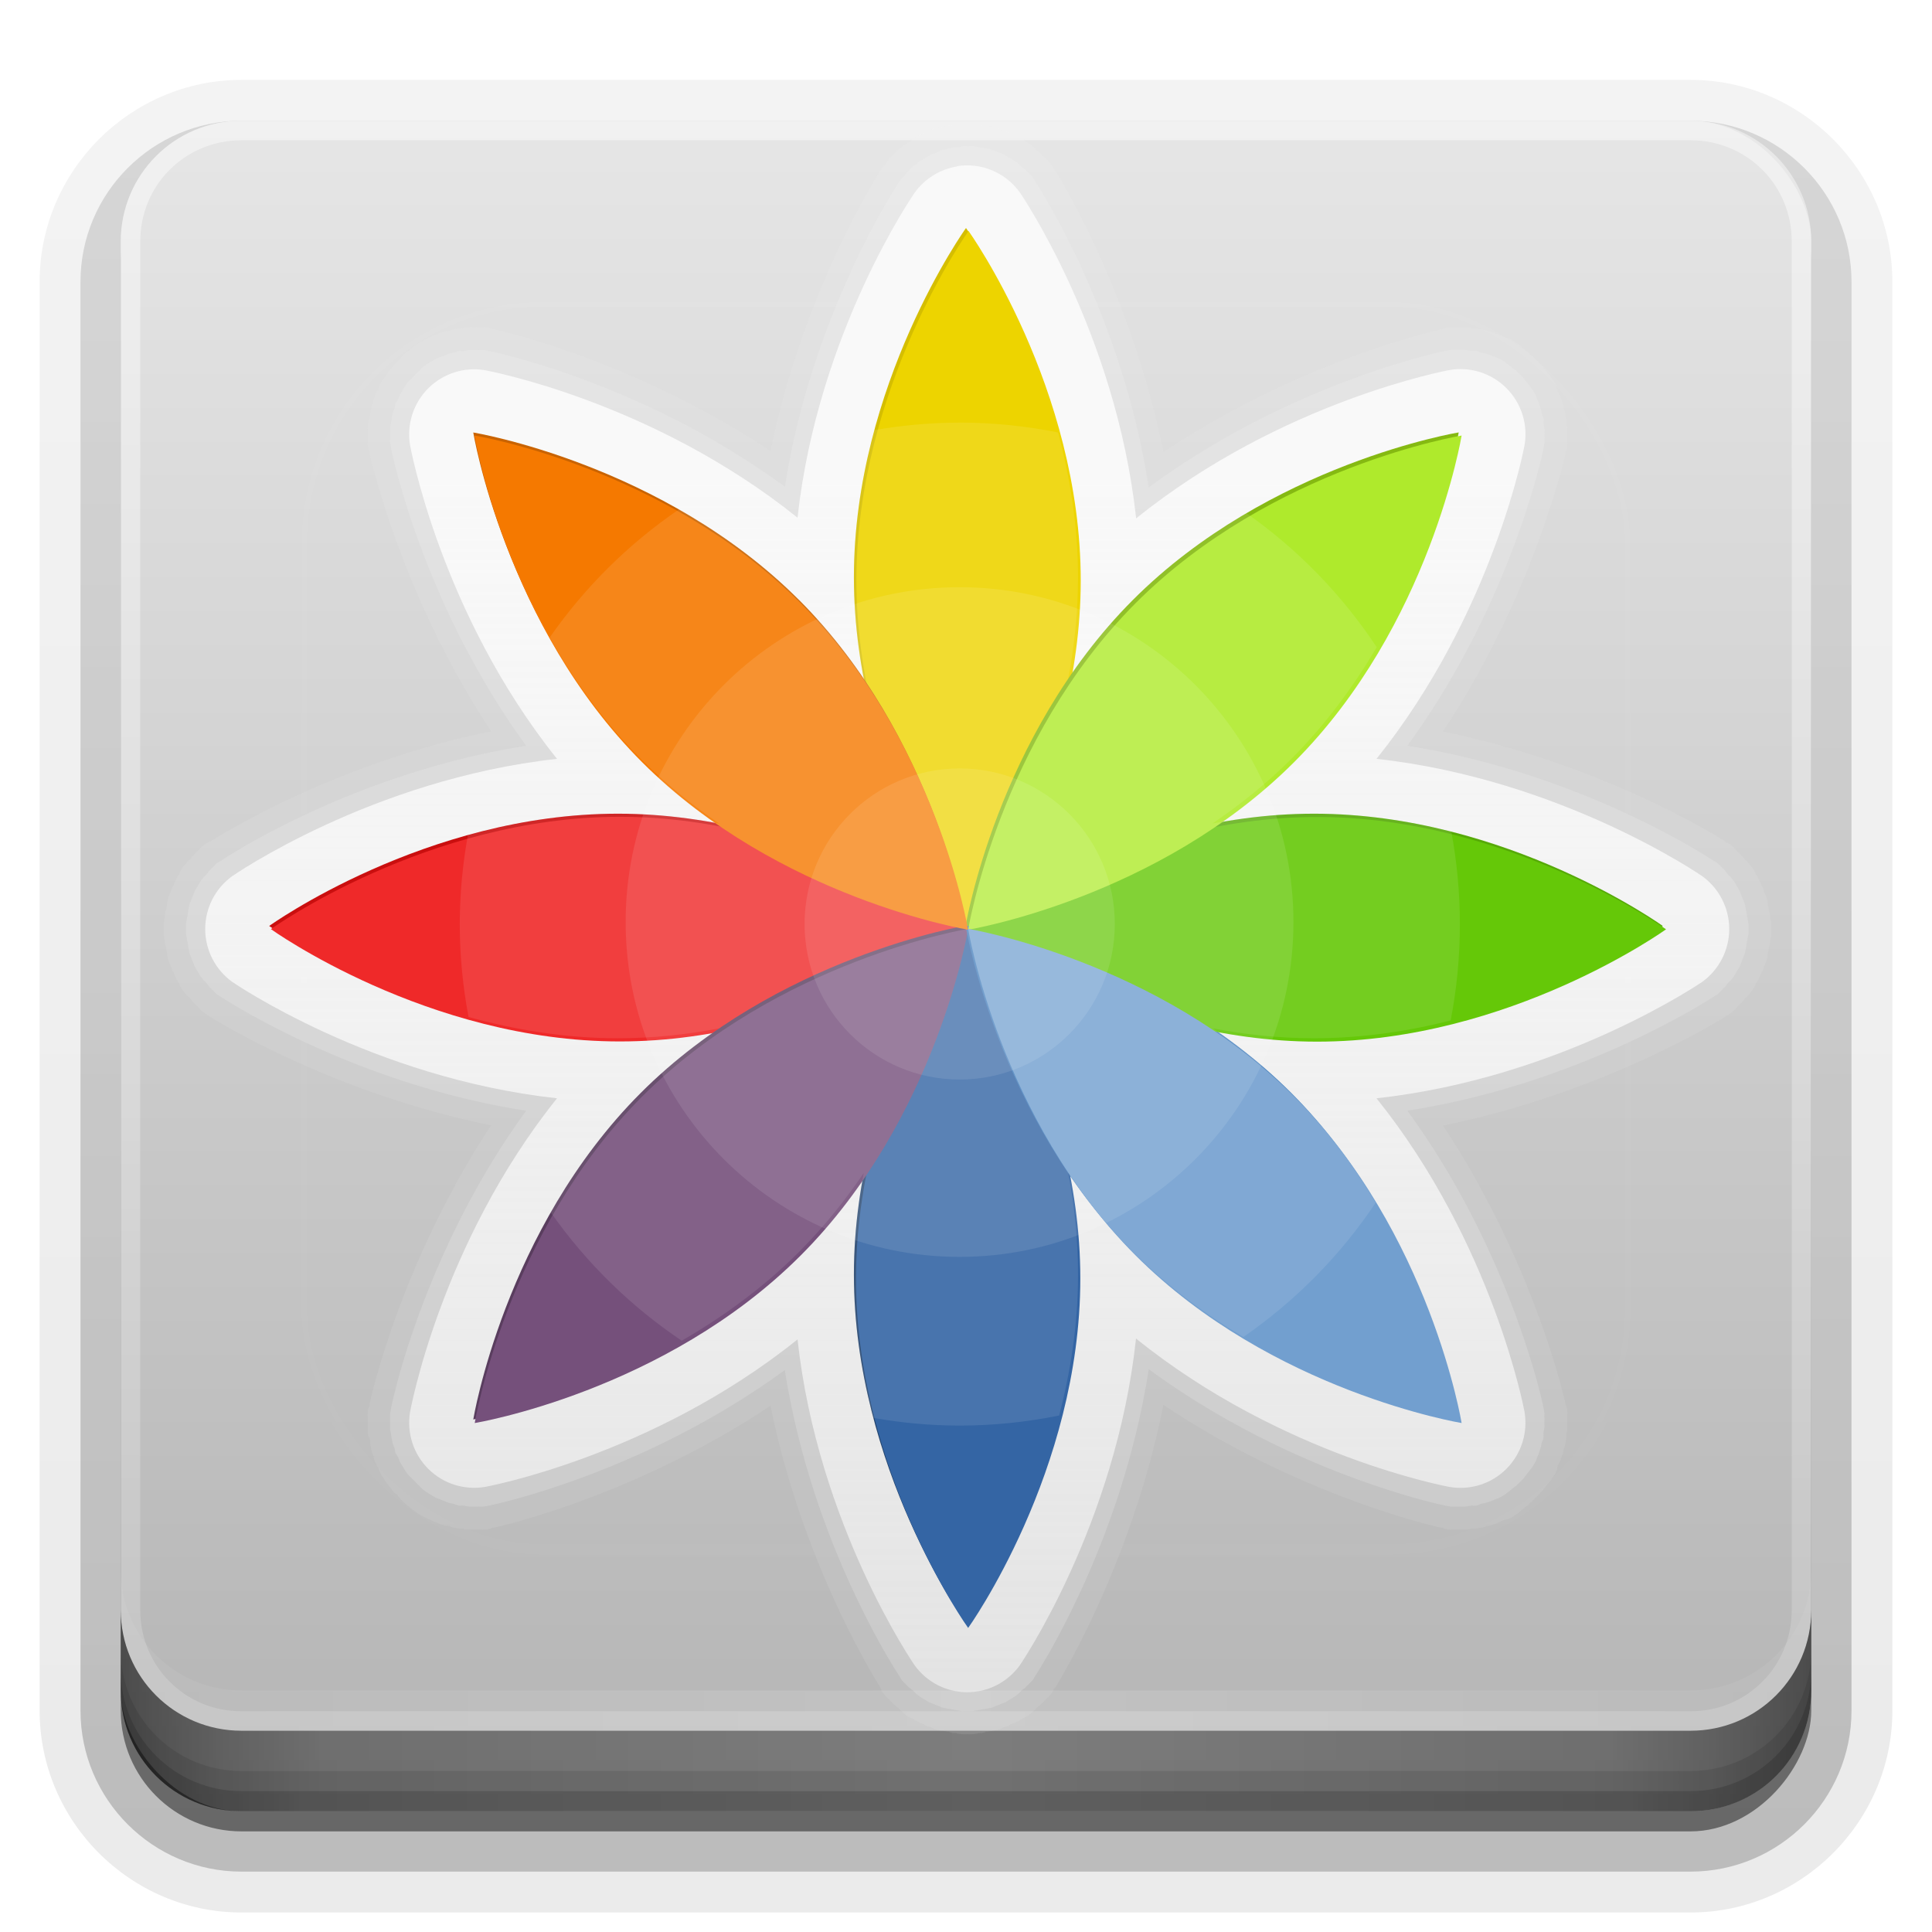 <?xml version="1.0" encoding="UTF-8" standalone="no"?>
<!-- Created with Inkscape (http://www.inkscape.org/) -->
<svg id="svg2408" xmlns:rdf="http://www.w3.org/1999/02/22-rdf-syntax-ns#" xmlns="http://www.w3.org/2000/svg" height="96" width="96" version="1.0" xmlns:cc="http://creativecommons.org/ns#" xmlns:xlink="http://www.w3.org/1999/xlink" xmlns:dc="http://purl.org/dc/elements/1.1/">
 <defs id="defs2410">
  <linearGradient id="linearGradient4384">
   <stop id="stop4386" style="stop-color:#fff" offset="0"/>
   <stop id="stop4388" style="stop-color:#fff;stop-opacity:0" offset="1"/>
  </linearGradient>
  <linearGradient id="ButtonShadow" y2="7.016" gradientUnits="userSpaceOnUse" x2="45.448" gradientTransform="scale(1.006 .994)" y1="92.54" x1="45.448">
   <stop id="stop3750" offset="0"/>
   <stop id="stop3752" style="stop-opacity:.588" offset="1"/>
  </linearGradient>
  <filter id="filter3174" color-interpolation-filters="sRGB">
   <feGaussianBlur id="feGaussianBlur3176" stdDeviation="1.71"/>
  </filter>
  <filter id="filter3794" height="1.384" width="1.384" color-interpolation-filters="sRGB" y="-.192" x="-.192">
   <feGaussianBlur id="feGaussianBlur3796" stdDeviation="5.28"/>
  </filter>
  <linearGradient id="linearGradient3613" y2="138.66" gradientUnits="userSpaceOnUse" x2="48" y1="20.221" x1="48">
   <stop id="stop3739" style="stop-color:#fff" offset="0"/>
   <stop id="stop3741" style="stop-color:#fff;stop-opacity:0" offset="1"/>
  </linearGradient>
  <linearGradient id="ButtonShadow-0" y2="7.016" gradientUnits="userSpaceOnUse" x2="45.448" gradientTransform="matrix(1.006 0 0 .994 100 0)" y1="92.54" x1="45.448">
   <stop id="stop3750-8" offset="0"/>
   <stop id="stop3752-5" style="stop-opacity:.588" offset="1"/>
  </linearGradient>
  <linearGradient id="linearGradient3780" y2="90.239" xlink:href="#ButtonShadow-0" gradientUnits="userSpaceOnUse" x2="32.251" gradientTransform="matrix(1.024 0 0 1.012 -1.143 -98.071)" y1="6.132" x1="32.251"/>
  <linearGradient id="linearGradient3721" y2="90.239" xlink:href="#ButtonShadow-0" gradientUnits="userSpaceOnUse" x2="32.251" gradientTransform="translate(0,-97)" y1="6.132" x1="32.251"/>
  <clipPath id="clipPath4355">
   <rect id="rect4357" style="fill:#fff" rx="6" ry="6" height="80" width="84" y="6" x="6"/>
  </clipPath>
  <radialGradient id="radialGradient4375" gradientUnits="userSpaceOnUse" cy="87.792" cx="48" gradientTransform="matrix(1 -6.7115e-8 8.4282e-8 1.256 110 -24.506)" r="42">
   <stop id="stop4369" style="stop-color:#fff;stop-opacity:.718" offset="0"/>
   <stop id="stop4371" style="stop-color:#fff" offset="1"/>
  </radialGradient>
  <linearGradient id="linearGradient4390" y2="-40" xlink:href="#linearGradient4384" gradientUnits="userSpaceOnUse" x2="48" gradientTransform="matrix(1,0,0,-1,0,92)" y1="88" x1="48"/>
  <linearGradient id="linearGradient4429" y2="82.455" xlink:href="#linearGradient4384" spreadMethod="reflect" gradientUnits="userSpaceOnUse" x2="112.12" y1="82" x1="48"/>
  <linearGradient id="linearGradient3228" y2="88" spreadMethod="reflect" gradientUnits="userSpaceOnUse" x2="48" y1="88" x1="90">
   <stop id="stop3894" style="stop-opacity:.588" offset="0"/>
   <stop id="stop3896" style="stop-opacity:.471" offset=".118"/>
   <stop id="stop3898" style="stop-opacity:.392" offset=".238"/>
   <stop id="stop3900" style="stop-opacity:.314" offset="1"/>
  </linearGradient>
  <clipPath id="clipPath4157">
   <path id="path4159" style="color:#000000;enable-background:new;fill:#f57900;fill-rule:evenodd" d="m269.47 688.53c15.602 15.625 19.169 37.385 19.169 37.385s-21.729-3.572-37.33-19.197c-15.602-15.625-19.169-37.385-19.169-37.385s21.729 3.572 37.33 19.197z"/>
  </clipPath>
  <filter id="filter4161" height="1.24" width="1.24" color-interpolation-filters="sRGB" y="-.12" x="-.12">
   <feGaussianBlur id="feGaussianBlur4163" stdDeviation="2.827"/>
  </filter>
  <clipPath id="clipPath4083">
   <path id="path4085" style="color:#000000;enable-background:new;fill:#729fcf;fill-rule:evenodd" d="m515.87 745.01c15.602 15.625 19.169 37.385 19.169 37.385s-21.729-3.572-37.33-19.197c-15.602-15.625-19.169-37.385-19.169-37.385s21.729 3.572 37.33 19.197z"/>
  </clipPath>
  <filter id="filter4087" height="1.24" width="1.24" color-interpolation-filters="sRGB" y="-.12" x="-.12">
   <feGaussianBlur id="feGaussianBlur4089" stdDeviation="2.827"/>
  </filter>
  <clipPath id="clipPath4071">
   <path id="path4073" style="color:#000000;enable-background:new;fill:#afea2c;fill-rule:evenodd" d="m515.87 706.72c-15.602 15.625-37.33 19.197-37.33 19.197s3.567-21.76 19.169-37.385 37.33-19.197 37.33-19.197-3.567 21.76-19.169 37.385z"/>
  </clipPath>
  <filter id="filter4075" height="1.24" width="1.24" color-interpolation-filters="sRGB" y="-.12" x="-.12">
   <feGaussianBlur id="feGaussianBlur4077" stdDeviation="2.827"/>
  </filter>
  <clipPath id="clipPath4133">
   <path id="path4135" style="color:#000000;enable-background:new;fill:#65c808;fill-rule:evenodd" d="m538.47 738.73c-22.064 0-39.951-12.861-39.951-12.861s17.887-12.861 39.951-12.861 39.951 12.861 39.951 12.861-17.887 12.861-39.951 12.861z"/>
  </clipPath>
  <filter id="filter4137" height="1.493" width="1.159" color-interpolation-filters="sRGB" y="-.246" x="-.079">
   <feGaussianBlur id="feGaussianBlur4139" stdDeviation="2.641"/>
  </filter>
  <clipPath id="clipPath4197">
   <path id="path4199" style="color:#000000;enable-background:new;fill:#75507b;fill-rule:evenodd" d="m299.47 763.2c-15.602 15.625-37.33 19.197-37.33 19.197s3.567-21.76 19.169-37.385 37.33-19.197 37.33-19.197-3.567 21.76-19.169 37.385z"/>
  </clipPath>
  <filter id="filter4201" height="1.24" width="1.24" color-interpolation-filters="sRGB" y="-.12" x="-.12">
   <feGaussianBlur id="feGaussianBlur4203" stdDeviation="2.827"/>
  </filter>
  <clipPath id="clipPath4181">
   <path id="path4183" style="color:#000000;enable-background:new;fill:#ef2929;fill-rule:evenodd" d="m348.71 698.73c-22.064 0-39.951-12.861-39.951-12.861s17.887-12.861 39.951-12.861 39.951 12.861 39.951 12.861-17.887 12.861-39.951 12.861z"/>
  </clipPath>
  <filter id="filter4189" height="1.493" width="1.159" color-interpolation-filters="sRGB" y="-.246" x="-.079">
   <feGaussianBlur id="feGaussianBlur4191" stdDeviation="2.641"/>
  </filter>
  <clipPath id="clipPath4145">
   <path id="path4147" style="color:#000000;enable-background:new;fill:#3465a4;fill-rule:evenodd" d="m401.43 865.8c0 22.097-12.842 40.01-12.842 40.01s-12.842-17.913-12.842-40.01 12.842-40.01 12.842-40.01 12.842 17.913 12.842 40.01z"/>
  </clipPath>
  <filter id="filter4149" height="1.159" width="1.494" color-interpolation-filters="sRGB" y="-.079" x="-.247">
   <feGaussianBlur id="feGaussianBlur4151" stdDeviation="2.643"/>
  </filter>
  <clipPath id="clipPath4169">
   <path id="path4171" style="color:#000000;enable-background:new;fill:#edd400;fill-rule:evenodd" d="m471.43 685.93c0 22.097-12.842 40.01-12.842 40.01s-12.842-17.913-12.842-40.01 12.842-40.01 12.842-40.01 12.842 17.913 12.842 40.01z"/>
  </clipPath>
  <filter id="filter4173" height="1.159" width="1.494" color-interpolation-filters="sRGB" y="-.079" x="-.247">
   <feGaussianBlur id="feGaussianBlur4175" stdDeviation="2.643"/>
  </filter>
  <linearGradient id="linearGradient3983" y2="804.8" gradientUnits="userSpaceOnUse" x2="184.46" y1="711.15" x1="184.46">
   <stop id="stop3979" style="stop-color:#f9f9f9" offset="0"/>
   <stop id="stop3981" style="stop-color:#f9f9f9;stop-opacity:0" offset="1"/>
  </linearGradient>
  <clipPath id="clipPath3983">
   <path id="path3985" style="color:#000000;enable-background:new;fill:#eeeeec;fill-rule:evenodd" d="m184.12 701.5a2.236 2.236 0 0 0 -1.469 0.906s-3.328 4.767-4.031 11.156c-5.018-4.023-10.75-5.062-10.75-5.062a2.236 2.236 0 0 0 -2.594 2.562s1.034 5.765 5.062 10.781c-6.398 0.703-11.188 4.031-11.188 4.031a2.236 2.236 0 0 0 0 3.625s4.795 3.303 11.188 4c-4.029 5.016-5.062 10.781-5.062 10.781a2.236 2.236 0 0 0 2.594 2.562s5.732-1.04 10.75-5.062c0.703 6.393 4.031 11.188 4.031 11.188a2.236 2.236 0 0 0 3.625 0s3.311-4.814 4-11.219c5.026 4.047 10.781 5.094 10.781 5.094a2.236 2.236 0 0 0 2.594 -2.594s-1.062-5.737-5.094-10.75c6.397-0.696 11.219-4 11.219-4a2.236 2.236 0 0 0 0 -3.625s-4.817-3.329-11.219-4.031c4.031-5.013 5.094-10.75 5.094-10.75a2.236 2.236 0 0 0 -2.59 -2.6s-5.755 1.047-10.781 5.094c-0.693-6.394-4-11.188-4-11.188a2.236 2.236 0 0 0 -2.16 -0.91z"/>
  </clipPath>
  <linearGradient id="linearGradient3177" y2="5.988" gradientUnits="userSpaceOnUse" x2="48" y1="90" x1="48">
   <stop id="stop3702-5" style="stop-color:#b4b4b4" offset="0"/>
   <stop id="stop3704-9" style="stop-color:#e6e6e6" offset="1"/>
  </linearGradient>
 </defs>
 <g id="layer2" style="display:none">
  <rect id="rect3745" style="opacity:.9;filter:url(#filter3174);fill:url(#ButtonShadow)" rx="6" ry="6" height="85" width="86" y="7" x="5"/>
 </g>
 <g id="layer3">
  <path id="path3786" style="opacity:0.08;fill:url(#linearGradient3780)" d="m12-95.031c-5.511 0-10.031 4.52-10.031 10.031v71c0 5.511 4.52 10.031 10.031 10.031h72c5.511 0 10.031-4.52 10.031-10.031v-71c0-5.511-4.52-10.031-10.031-10.031h-72z" transform="scale(1,-1)"/>
  <path id="path3778" style="opacity:.1;fill:url(#linearGradient3780)" d="m12-94.031c-4.972 0-9.031 4.06-9.031 9.031v71c0 4.972 4.06 9.031 9.031 9.031h72c4.972 0 9.031-4.06 9.031-9.031v-71c0-4.972-4.06-9.031-9.031-9.031h-72z" transform="scale(1,-1)"/>
  <path id="path3770" style="opacity:.2;fill:url(#linearGradient3780)" d="m12-93c-4.409 0-8 3.591-8 8v71c0 4.409 3.591 8 8 8h72c4.409 0 8-3.591 8-8v-71c0-4.409-3.591-8-8-8h-72z" transform="scale(1,-1)"/>
  <rect id="rect3723" style="opacity:.3;fill:url(#linearGradient3780)" transform="scale(1,-1)" rx="7" ry="7" height="85" width="86" y="-92" x="5"/>
  <rect id="rect3716" style="opacity:.45;fill:url(#linearGradient3721)" transform="scale(1,-1)" rx="6" ry="6" height="84" width="84" y="-91" x="6"/>
 </g>
 <g id="layer1">
  <rect id="rect2419-8" style="fill:url(#linearGradient3177)" rx="6" ry="6" height="84" width="84" y="6" x="6"/>
  <path id="rect4359" style="opacity:.2;fill:url(#radialGradient4375)" d="m120.78 6.125c-2.74 0.558-4.78 2.966-4.78 5.875v68c0 3.324 2.676 6 6 6h72c3.324 0 6-2.676 6-6v-68c0-2.909-2.042-5.317-4.781-5.875 2.205 0.536 3.812 2.491 3.812 4.875v68c0 2.805-2.226 5.031-5.031 5.031h-72c-2.805 0-5.031-2.226-5.031-5.031v-68c0-2.384 1.607-4.339 3.812-4.875z"/>
  <path id="rect4377" style="opacity:.45;fill:url(#linearGradient4390)" d="m12 86c-3.324 0-6-2.676-6-6v-68c0-3.324 2.676-6 6-6h72c3.324 0 6 2.676 6 6v68c0 3.324-2.676 6-6 6zm0-0.969h72c2.805 0 5.031-2.226 5.031-5.031v-68c0-2.805-2.226-5.031-5.031-5.031h-72c-2.805 0-5.031 2.226-5.031 5.031v68c0 2.805 2.226 5.031 5.031 5.031z"/>
  <path id="rect4414" style="opacity:.15;fill:url(#linearGradient4429)" d="m6 78v2c0 3.324 2.676 6 6 6h72c3.324 0 6-2.676 6-6v-2c0 3.324-2.676 6-6 6h-72c-3.324 0-6-2.676-6-6z"/>
  <path id="path4412" style="opacity:.15" d="m6 100v1c0 3.324 2.676 6 6 6h72c3.324 0 6-2.676 6-6v-1c0 3.324-2.676 6-6 6h-72c-3.324 0-6-2.676-6-6z"/>
 </g>
 <g id="layer4">
  <path id="path3888" style="fill:url(#linearGradient3228)" d="m6 80v4c0 3.324 2.676 6 6 6h72c3.324 0 6-2.676 6-6v-4c0 3.324-2.676 6-6 6h-72c-3.324 0-6-2.676-6-6z"/>
  <path id="rect4345" style="opacity:.1;color:#000000" d="m6 82v2c0 3.324 2.676 6 6 6h72c3.324 0 6-2.676 6-6v-2c0 3.324-2.676 6-6 6h-72c-3.324 0-6-2.676-6-6z"/>
  <path id="rect4336" style="opacity:.15;color:#000000" d="m6 83v1c0 3.324 2.676 6 6 6h72c3.324 0 6-2.676 6-6v-1c0 3.324-2.676 6-6 6h-72c-3.324 0-6-2.676-6-6z"/>
 </g>
 <g id="layer5">
  <rect id="rect3171" style="opacity:.1;filter:url(#filter3794);stroke:#fff;stroke-linecap:round;stroke-width:.5;fill:url(#linearGradient3613)" clip-path="url(#clipPath4355)" rx="12" ry="12" height="62" width="66" y="15" x="15"/>
 </g>
 <g id="layer6">
  <path id="path3975" style="opacity:.1;color:#000000;enable-background:new;fill:#f9f9f9;fill-rule:evenodd" d="m184.22 700.03c-0.109 0.01-0.105 0.024-0.125 0.031-0.005 0.002-0.028-0.002-0.031 0 0.002 0-0.01 0.001-0.031 0-0.01-0-0.018 0.031-0.031 0.031-0.005-0-0.023-0.031-0.031-0.031-0.013 0-0.032 0.028-0.062 0.031-0.013 0.002-0.022-0.001-0.031 0-0.009 0.001-0.031-0-0.031 0-0.049 0.01-0.101 0.025-0.125 0.031-0.097 0.02-0.129 0.024-0.156 0.031 0.089-0.023 0.004-0.006-0.031 0s0.006-0.02-0.156 0.031c-0.208 0.066-0.191 0.079-0.219 0.094-0.026 0.011-0.021 0.026-0.031 0.031 0.028-0.006 0.091-0.048-0.094 0.031-0.022-0.001-0.007-0.01-0.156 0.062-0.14 0.068-0.09 0.041-0.125 0.062s-0.121 0.063-0.062 0.031c-0.07 0.038-0.077 0.081-0.094 0.094 0.028-0.013 0.073-0.064-0.031 0-0.018 0.005-0.02 0-0.156 0.094-0.105 0.072-0.135 0.078-0.156 0.094 0.01-0.008-0.034 0.042-0.062 0.062s-0.025 0.005-0.094 0.062c-0.084 0.071-0.073 0.072-0.094 0.094s-0.064 0.062-0.031 0.031c-0.067 0.062-0.097 0.097-0.125 0.125-0.136 0.14-0.105 0.128-0.125 0.156-0.021 0.021-0.001 0.008-0.094 0.125-0.054 0.068-0.086 0.101-0.125 0.156 0 0-2.668 4.068-3.812 9.688-4.783-3.171-9.531-4.188-9.531-4.188a0.771 0.771 0 0 0 -0.031 0c-0.028-0.005-0.06-0.044-0.219-0.062-0.146-0.017-0.152-0.001-0.188 0-0.035 0.001-0.101-0.004-0.031 0-0.168-0.009-0.202-0-0.219 0 0.012-0-0.053-0.011-0.219 0-0.157 0.01-0.114 0.024-0.156 0.031-0.017 0.003-0.015-0.003-0.031 0-0.035-0.001-0.019-0.012-0.25 0.031-0.22 0.041-0.146 0.048-0.188 0.062-0.042 0.015-0.155 0.031-0.031 0 0.058-0.014 0.004-0.006-0.031 0s-0.025-0.01-0.156 0.031c-0.103 0.032-0.121 0.048-0.156 0.062-0.035 0.014-0.086 0.04-0.062 0.031-0.048 0.018-0.083 0.015-0.188 0.062 0.052-0.023 0.004 0.018-0.031 0.031-0.035 0.013-0.032-0.002-0.156 0.062-0.156 0.082-0.217 0.124-0.219 0.125 0-0-0.027 0.01-0.062 0.031s-0.051 0.043-0.125 0.094c-0.091 0.063-0.122 0.098-0.156 0.125-0.143 0.111-0.129 0.096-0.156 0.125-0.072 0.063-0.097 0.097-0.125 0.125s-0.037 0.037-0.031 0.031c-0.013 0.013-0.052 0.071-0.156 0.188 0.052-0.058-0.003-0.028-0.031 0-0.029 0.028-0.023 0.028-0.125 0.156-0.046 0.058-0.079 0.091-0.125 0.156-0.062 0.089-0.073 0.09-0.094 0.125s-0.041 0.079-0.031 0.062c-0.021 0.033-0.058 0.063-0.125 0.188-0.074 0.137-0.049 0.152-0.062 0.188-0.013 0.035-0.031 0.098 0 0.031-0.017 0.018-0.044-0.018-0.125 0.188-0.084 0.215-0.057 0.215-0.062 0.25-0.012 0.021-0.025 0.014-0.062 0.156-0.038 0.147-0.03 0.182-0.031 0.188-0.019 0.094-0.019 0.159-0.031 0.25 0.011-0.079-0.024-0.035-0.031 0-0.008 0.035-0.019 0.03-0.031 0.188-0.009 0.118-0 0.114 0 0.156 0 0.042-0 0.119 0 0.094-0.001 0.044-0.005 0.078 0 0.188-0.003-0.065 0.001 0.02 0 0.062s-0.016 0.031 0 0.188c0.01 0.1 0.025 0.102 0.031 0.125 0.002 0.005-0.001 0.025 0 0.031a0.771 0.771 0 0 0 0.031 0.031 0.771 0.771 0 0 0 0 0.062s1.012 4.773 4.188 9.562c-5.632 1.143-9.719 3.812-9.719 3.812 0.104-0.075 0.004-0.02-0.031 0-0.036 0.02-0.019-0.013-0.188 0.125-0.114 0.093-0.097 0.097-0.125 0.125s-0.076 0.072-0.031 0.031c-0.09 0.083-0.12 0.118-0.156 0.156-0.112 0.116-0.105 0.128-0.125 0.156-0.029 0.027-0.036-0.002-0.156 0.156-0.01 0.013-0.049 0.042-0.125 0.156-0.085 0.126-0.08 0.164-0.094 0.188 0.007-0.011-0.041 0.059-0.062 0.094s-0.016 0.034-0.062 0.125c-0.058 0.114-0.049 0.121-0.062 0.156-0.013 0.035-0.05 0.073-0.031 0.031-0.037 0.085-0.037 0.119-0.062 0.188 0.013-0.034-0.017 0.028-0.031 0.062-0.015 0.035-0.028 0.043-0.062 0.156-0.038 0.124-0.025 0.121-0.031 0.156-0.006 0.035-0.012 0.081 0 0.031-0.026 0.109-0.025 0.114-0.031 0.156-0.007 0.042-0.003 0.112 0 0.094 0.005-0.026-0.024-0.004-0.031 0.031-0.007 0.035-0.019 0.052-0.031 0.156 0.009-0.073 0.008 0.02 0 0.062s-0.021 0.021-0.031 0.188c-0.009 0.153 0 0.187 0 0.188s-0.009 0.035 0 0.188c0.01 0.167 0.024 0.145 0.031 0.188 0.008 0.042 0.009 0.136 0 0.062 0.012 0.104 0.024 0.121 0.031 0.156 0.007 0.035 0.036 0.057 0.031 0.031-0.003-0.018-0.007 0.051 0 0.094s0.005 0.047 0.031 0.156c-0.012-0.049-0.006-0.004 0 0.031s-0.006 0.033 0.031 0.156c0.035 0.114 0.048 0.121 0.062 0.156 0.015 0.035 0.044 0.096 0.031 0.062 0.025 0.069 0.025 0.103 0.062 0.188-0.018-0.042 0.018-0.004 0.031 0.031 0.013 0.035 0.004 0.042 0.062 0.156 0.047 0.091 0.041 0.09 0.062 0.125s0.069 0.105 0.062 0.094c0.014 0.024 0.009 0.061 0.094 0.188 0.076 0.114 0.115 0.143 0.125 0.156 0.12 0.158 0.128 0.129 0.156 0.156 0.02 0.029 0.013 0.041 0.125 0.156 0.036 0.038 0.067 0.074 0.156 0.156-0.044-0.041 0.004 0.003 0.031 0.031 0.028 0.029 0.011 0.032 0.125 0.125 0.168 0.138 0.152 0.105 0.188 0.125 0.036 0.02 0.135 0.075 0.031 0a0.771 0.771 0 0 0 0 0.031s4.092 2.616 9.719 3.75c-3.18 4.8-4.19 9.57-4.19 9.57a0.771 0.771 0 0 0 0 0.062 0.771 0.771 0 0 0 -0.031 0.062c-0.006 0.023-0.021 0.025-0.031 0.125-0.016 0.156-0.001 0.145 0 0.188 0.001 0.042-0.003 0.127 0 0.062-0.005 0.11-0.001 0.143 0 0.188-0-0.026 0 0.052 0 0.094s-0.009 0.038 0 0.156c0.012 0.157 0.024 0.153 0.031 0.188 0.008 0.035 0.042 0.079 0.031 0 0.012 0.091 0.013 0.156 0.031 0.25 0.001 0.005-0.007 0.04 0.031 0.188 0.044 0.167 0.048 0.153 0.062 0.188 0.015 0.035 0.059 0.117 0.031 0.031-0.002 0.021-0.031 0.03 0.031 0.188 0.09 0.23 0.103 0.184 0.125 0.219 0.013 0.035-0.011 0.05 0.062 0.188 0.067 0.124 0.104 0.154 0.125 0.188-0.01-0.016 0.011 0.027 0.031 0.062s0.031 0.036 0.094 0.125c0.046 0.065 0.079 0.098 0.125 0.156 0.102 0.128 0.097 0.129 0.125 0.156 0.029 0.028 0.083 0.058 0.031 0 0.104 0.116 0.144 0.175 0.156 0.188l0.031 0.031c0.028 0.028 0.053 0.062 0.125 0.125 0.028 0.029 0.013 0.014 0.156 0.125 0.034 0.027 0.065 0.062 0.156 0.125 0.074 0.051 0.09 0.073 0.125 0.094s0.063 0.032 0.062 0.031c0.002 0.001 0.062 0.043 0.219 0.125 0.124 0.065 0.121 0.049 0.156 0.062 0.035 0.013 0.083 0.054 0.031 0.031 0.105 0.047 0.14 0.044 0.188 0.062-0.023-0.009 0.028 0.017 0.062 0.031s0.053 0.03 0.156 0.062c0.132 0.041 0.121 0.025 0.156 0.031 0.035 0.006 0.089 0.014 0.031 0-0.123-0.031-0.011-0.015 0.031 0s-0.033 0.022 0.188 0.062c0.231 0.043 0.215 0.033 0.25 0.031 0.016 0.003 0.014-0.003 0.031 0 0.042 0.008-0 0.021 0.156 0.031 0.166 0.011 0.231 0 0.219 0 0.016 0 0.05 0.009 0.219 0-0.07 0.004-0.004-0.001 0.031 0 0.035 0.001 0.042 0.017 0.188 0 0.158-0.018 0.191-0.058 0.219-0.062a0.771 0.771 0 0 0 0.031 0s4.748-1.017 9.531-4.188c1.143 5.63 3.812 9.719 3.812 9.719-0.075-0.104-0.02-0.004 0 0.031 0.02 0.036-0.013 0.019 0.125 0.188 0.093 0.114 0.097 0.097 0.125 0.125s0.072 0.076 0.031 0.031c0.083 0.09 0.118 0.12 0.156 0.156 0.116 0.112 0.128 0.105 0.156 0.125 0.027 0.029-0.002 0.036 0.156 0.156 0.013 0.01 0.042 0.049 0.156 0.125 0.126 0.085 0.164 0.08 0.188 0.094-0.011-0.007 0.059 0.041 0.094 0.062s0.034 0.016 0.125 0.062c0.114 0.058 0.121 0.049 0.156 0.062 0.035 0.013 0.073 0.05 0.031 0.031 0.085 0.037 0.119 0.037 0.188 0.062-0.034-0.013 0.028 0.017 0.062 0.031 0.035 0.015 0.043 0.028 0.156 0.062 0.124 0.038 0.121 0.025 0.156 0.031 0.035 0.006 0.081 0.012 0.031 0 0.109 0.026 0.114 0.025 0.156 0.031 0.042 0.007 0.112 0.003 0.094 0-0.026-0.005-0.004 0.024 0.031 0.031 0.035 0.007 0.052 0.019 0.156 0.031-0.073-0.009 0.021-0.008 0.062 0s0.021 0.021 0.188 0.031c0.153 0.009 0.187 0 0.188 0s0.035 0.009 0.188 0c0.167-0.01 0.145-0.024 0.188-0.031 0.042-0.008 0.136-0.009 0.062 0 0.104-0.012 0.121-0.024 0.156-0.031 0.035-0.007 0.057-0.036 0.031-0.031-0.018 0.003 0.051 0.007 0.094 0s0.047-0.005 0.156-0.031c-0.049 0.012-0.004 0.006 0.031 0s0.033 0.006 0.156-0.031c0.114-0.035 0.121-0.048 0.156-0.062 0.035-0.015 0.096-0.044 0.062-0.031 0.069-0.025 0.103-0.025 0.188-0.062-0.042 0.018-0.004-0.018 0.031-0.031s0.042-0.004 0.156-0.062c0.091-0.047 0.09-0.041 0.125-0.062s0.105-0.069 0.094-0.062c0.024-0.014 0.061-0.009 0.188-0.094 0.114-0.076 0.143-0.115 0.156-0.125 0.158-0.12 0.129-0.128 0.156-0.156 0.029-0.02 0.041-0.013 0.156-0.125 0.038-0.036 0.074-0.067 0.156-0.156-0.041 0.044 0.003-0.004 0.031-0.031 0.029-0.028 0.032-0.011 0.125-0.125 0.138-0.168 0.105-0.152 0.125-0.188 0.02-0.036 0.075-0.135 0-0.031a0.771 0.771 0 0 0 0.031 0s2.62-4.11 3.75-9.75c4.795 3.193 9.562 4.219 9.562 4.219a0.771 0.771 0 0 0 0.031 0c0.034 0.006 0.067 0.045 0.219 0.062 0.147 0.017 0.152 0.001 0.188 0 0.035-0.001 0.102 0.004 0.031 0 0.171 0.01 0.205 0 0.219 0-0.01 0 0.055 0.011 0.219 0 0.156-0.01 0.114-0.024 0.156-0.031 0.017-0.003 0.015 0.003 0.031 0 0.042 0.001 0.006 0.02 0.281-0.031 0.201-0.037 0.174-0.048 0.188-0.062-0.059 0.015-0.004 0.006 0.031 0s0.024 0.011 0.156-0.031c0.053-0.017 0.121-0.044 0.25-0.094 0.041-0.016 0.076-0.043 0.188-0.094-0.055 0.025-0.004 0.013 0.031 0 0.035-0.013 0.061 0.004 0.188-0.062 0.146-0.077 0.175-0.117 0.188-0.125 0.107-0.065 0.097-0.072 0.125-0.094s0.071-0.059 0.031-0.031c0.093-0.065 0.09-0.065 0.125-0.094 0.035-0.028 0.074-0.072 0.062-0.062-0.021 0.017 0.034-0.011 0.062-0.031 0.028-0.021 0.016-0.025 0.094-0.094 0.13-0.115 0.156-0.156 0.156-0.156s0.041-0.027 0.156-0.156c0.069-0.078 0.073-0.065 0.094-0.094 0.021-0.028 0.048-0.084 0.031-0.062-0.009 0.012 0.034-0.028 0.062-0.062s0.029-0.032 0.094-0.125c-0.028 0.04 0.01-0.004 0.031-0.031 0.021-0.028 0.029-0.018 0.094-0.125 0.008-0.012 0.048-0.041 0.125-0.188 0.067-0.127 0.049-0.152 0.062-0.188 0.013-0.035 0.025-0.086 0-0.031 0.05-0.111 0.078-0.146 0.094-0.188 0.049-0.129 0.077-0.197 0.094-0.25 0.034-0.107 0.029-0.101 0.031-0.125-0.008 0.017 0.001-0.037 0-0.031 0.006-0.035 0.015-0.09 0-0.031 0.014-0.014 0.025 0.013 0.062-0.188 0.051-0.275 0.033-0.239 0.031-0.281 0.003-0.016-0.003-0.014 0-0.031 0.008-0.042 0.021-0 0.031-0.156 0.011-0.164 0-0.229 0-0.219 0-0.013 0.01-0.048 0-0.219 0.004 0.071-0.001 0.004 0-0.031 0.001-0.035 0.017-0.041 0-0.188-0.018-0.151-0.056-0.184-0.062-0.219a0.771 0.771 0 0 0 0 -0.031s-1.037-4.751-4.219-9.531c5.634-1.133 9.75-3.75 9.75-3.75a0.771 0.771 0 0 0 0 -0.031c-0.104 0.075-0.004 0.02 0.031 0 0.036-0.02 0.019 0.013 0.188-0.125 0.114-0.093 0.097-0.097 0.125-0.125s0.076-0.072 0.031-0.031c0.09-0.083 0.12-0.118 0.156-0.156 0.112-0.116 0.105-0.128 0.125-0.156 0.029-0.027 0.036 0.002 0.156-0.156 0.01-0.013 0.049-0.042 0.125-0.156 0.085-0.126 0.08-0.164 0.094-0.188-0.007 0.011 0.041-0.059 0.062-0.094s0.016-0.034 0.062-0.125c0.058-0.114 0.049-0.121 0.062-0.156 0.013-0.035 0.05-0.073 0.031-0.031 0.037-0.085 0.037-0.119 0.062-0.188-0.013 0.034 0.017-0.028 0.031-0.062 0.015-0.035 0.028-0.043 0.062-0.156 0.038-0.124 0.025-0.121 0.031-0.156 0.006-0.035 0.012-0.081 0-0.031 0.026-0.109 0.025-0.114 0.031-0.156 0.007-0.042 0.003-0.112 0-0.094-0.005 0.026 0.024 0.004 0.031-0.031 0.007-0.035 0.019-0.052 0.031-0.156-0.009 0.073-0.008-0.02 0-0.062s0.021-0.021 0.031-0.188c0.009-0.153 0-0.187 0-0.188s0.009-0.035 0-0.188c-0.01-0.167-0.024-0.145-0.031-0.188-0.008-0.042-0.009-0.136 0-0.062-0.012-0.104-0.024-0.121-0.031-0.156-0.007-0.035-0.036-0.057-0.031-0.031 0.003 0.018 0.007-0.051 0-0.094s-0.005-0.047-0.031-0.156c0.012 0.049 0.006 0.004 0-0.031s0.006-0.033-0.031-0.156c-0.035-0.114-0.048-0.121-0.062-0.156-0.015-0.035-0.044-0.096-0.031-0.062-0.025-0.069-0.025-0.103-0.062-0.188 0.018 0.042-0.018 0.004-0.031-0.031-0.013-0.035-0.004-0.042-0.062-0.156-0.047-0.091-0.041-0.09-0.062-0.125s-0.069-0.105-0.062-0.094c-0.014-0.024-0.009-0.061-0.094-0.188-0.076-0.114-0.115-0.143-0.125-0.156-0.12-0.158-0.128-0.129-0.156-0.156-0.02-0.029-0.013-0.041-0.125-0.156-0.036-0.038-0.067-0.074-0.156-0.156 0.044 0.041-0.004-0.003-0.031-0.031-0.028-0.029-0.011-0.032-0.125-0.125-0.168-0.138-0.152-0.105-0.188-0.125-0.036-0.02-0.135-0.075-0.031 0a0.771 0.771 0 0 0 0 -0.031s-4.111-2.638-9.75-3.781c3.182-4.78 4.219-9.531 4.219-9.531a0.771 0.771 0 0 0 0 -0.031c0.006-0.034 0.045-0.067 0.062-0.219 0.017-0.147 0.001-0.152 0-0.188-0.001-0.035 0.004-0.102 0-0.031 0.01-0.171 0-0.205 0-0.219 0 0.01 0.011-0.055 0-0.219-0.01-0.156-0.024-0.114-0.031-0.156-0.003-0.017 0.003-0.015 0-0.031 0.001-0.042 0.02-0.006-0.031-0.281-0.037-0.201-0.048-0.174-0.062-0.188-0.022-0.09-0.001-0.037 0-0.031-0.006-0.035 0.011-0.024-0.031-0.156-0.017-0.053-0.044-0.121-0.094-0.25-0.016-0.041-0.043-0.076-0.094-0.188 0.025 0.055 0.013 0.004 0-0.031-0.013-0.035 0.004-0.061-0.062-0.188-0.077-0.146-0.117-0.175-0.125-0.188-0.065-0.107-0.072-0.097-0.094-0.125s-0.059-0.071-0.031-0.031c-0.065-0.093-0.065-0.09-0.094-0.125-0.028-0.035-0.072-0.074-0.062-0.062 0.017 0.021-0.011-0.034-0.031-0.062-0.021-0.028-0.025-0.016-0.094-0.094-0.115-0.13-0.156-0.156-0.156-0.156s-0.027-0.041-0.156-0.156c-0.078-0.069-0.065-0.073-0.094-0.094-0.028-0.021-0.084-0.048-0.062-0.031 0.012 0.009-0.028-0.034-0.062-0.062s-0.032-0.029-0.125-0.094c0.04 0.028-0.004-0.01-0.031-0.031-0.028-0.021-0.018-0.029-0.125-0.094-0.012-0.008-0.041-0.048-0.188-0.125-0.127-0.067-0.152-0.049-0.188-0.062-0.035-0.013-0.086-0.025-0.031 0-0.111-0.05-0.146-0.078-0.188-0.094-0.129-0.049-0.197-0.077-0.25-0.094-0.107-0.034-0.101-0.029-0.125-0.031 0.035 0.015 0.117 0.045-0.062 0-0.014-0.014 0.013-0.025-0.188-0.062-0.275-0.051-0.239-0.033-0.281-0.031-0.016-0.003-0.014 0.003-0.031 0-0.042-0.008-0-0.021-0.156-0.031-0.164-0.011-0.229-0-0.219 0-0.013-0-0.048-0.01-0.219 0 0.071-0.004 0.004 0.001-0.031 0-0.035-0.001-0.041-0.017-0.188 0-0.151 0.018-0.184 0.056-0.219 0.062a0.771 0.771 0 0 0 -0.031 0s-4.767 1.026-9.562 4.219c-1.132-5.628-3.75-9.719-3.75-9.719a0.771 0.771 0 0 0 -0.031 0c0.064 0.089 0.02 0.004 0-0.031-0.02-0.036 0-0.033-0.125-0.188-0.091-0.112-0.097-0.097-0.125-0.125s-0.07-0.073-0.031-0.031c-0.078-0.085-0.114-0.116-0.156-0.156-0.101-0.097-0.09-0.066-0.125-0.094-0.035-0.028-0.094-0.089-0.062-0.062-0.027-0.029 0.005-0.036-0.156-0.156-0.112-0.084-0.121-0.073-0.156-0.094-0.035-0.021-0.105-0.059-0.062-0.031-0.086-0.056-0.12-0.087-0.188-0.125 0.033 0.019-0.028-0.01-0.062-0.031-0.035-0.021-0.01-0.007-0.125-0.062-0.083-0.04-0.121-0.049-0.156-0.062s-0.071-0.035-0.062-0.031c-0.095-0.039-0.083-0.018-0.125-0.031s-0.098-0.033-0.094-0.031c0.068 0.023 0.004-0.017-0.031-0.031-0.035-0.015-0.038-0.022-0.188-0.062-0.139-0.037-0.114-0.025-0.156-0.031-0.042-0.006-0.112-0.01-0.062 0-0.1-0.02-0.166-0.02-0.25-0.031 0.074 0.01 0.035-0.023 0-0.031-0.035-0.008-0.035-0.02-0.188-0.031-0.108-0.008-0.114-0-0.156 0-0.042 0-0.11-0-0.094 0-0.024-0-0.084-0.001-0.156 0 0.001 0-0.042 0-0.062 0-0.01 0-0.032 0-0.031 0a0.771 0.771 0 0 0 -0.031 0z" transform="matrix(1.443 0 0 1.447 -218.12 -1006.8)"/>
  <path id="path3971" style="opacity:.2;color:#000000;enable-background:new;fill:#f9f9f9;fill-rule:evenodd" d="m184.28 700.81c-0.026 0.002-0.099 0.028-0.125 0.031-0.021 0.003-0.088-0.007-0.125 0-0.009 0.002-0.026-0.001-0.031 0-0.037 0.006-0.104 0.027-0.125 0.031-0.025 0.005-0.1 0.025-0.125 0.031-0.025 0.007-0.131 0.023-0.156 0.031-0.025 0.008-0.101 0.053-0.125 0.062-0.024 0.009-0.101 0.052-0.125 0.062-0.024 0.01-0.102 0.02-0.125 0.031-0.023 0.011-0.133 0.081-0.156 0.094-0.023 0.013-0.072 0.049-0.094 0.062-0.022 0.014-0.104 0.048-0.125 0.062-0.021 0.015-0.104 0.078-0.125 0.094s-0.105 0.077-0.125 0.094c-0.02 0.017-0.075 0.076-0.094 0.094-0.019 0.018-0.076 0.075-0.094 0.094-0.018 0.019-0.077 0.105-0.094 0.125-0.017 0.02-0.078 0.073-0.094 0.094-0.016 0.02-0.079 0.104-0.094 0.125 0 0-2.991 4.436-3.938 10.469-4.94-3.61-10.19-4.66-10.19-4.66-0.031-0.005-0.156-0.028-0.188-0.031-0.031-0.004-0.125 0.002-0.156 0-0.031-0.002-0.156-0-0.188 0-0.031 0-0.125-0.002-0.156 0-0.031 0.002-0.156 0.027-0.188 0.031-0.031 0.004-0.125-0.006-0.156 0s-0.157 0.055-0.188 0.062c-0.03 0.008-0.126 0.022-0.156 0.031-0.03 0.009-0.127 0.051-0.156 0.062-0.029 0.011-0.128 0.05-0.156 0.062-0.029 0.013-0.128 0.048-0.156 0.062-0.028 0.015-0.129 0.078-0.156 0.094-0.027 0.016-0.13 0.076-0.156 0.094-0.026 0.018-0.1 0.074-0.125 0.094-0.025 0.019-0.101 0.104-0.125 0.125-0.024 0.021-0.103 0.103-0.125 0.125-0.022 0.022-0.104 0.102-0.125 0.125-0.021 0.023-0.105 0.1-0.125 0.125-0.019 0.025-0.076 0.099-0.094 0.125s-0.077 0.13-0.094 0.156c-0.017 0.027-0.079 0.129-0.094 0.156-0.015 0.028-0.049 0.128-0.062 0.156-0.013 0.028-0.082 0.127-0.094 0.156-0.011 0.029-0.021 0.126-0.031 0.156-0.01 0.03-0.055 0.126-0.062 0.156-0.008 0.03-0.025 0.126-0.031 0.156-0.006 0.031-0.027 0.156-0.031 0.188-0.004 0.031-0.029 0.125-0.031 0.156-0.002 0.031 0.001 0.156 0 0.188-0.001 0.031-0.001 0.125 0 0.156s-0.003 0.156 0 0.188c0.003 0.031 0.026 0.125 0.031 0.156a0.659 0.659 0 0 0 0 0.031s1.045 5.276 4.656 10.219c-6.045 0.945-10.5 3.938-10.5 3.938-0.025 0.018-0.132 0.074-0.156 0.094-0.024 0.02-0.102 0.104-0.125 0.125-0.023 0.021-0.103 0.103-0.125 0.125-0.022 0.022-0.073 0.101-0.094 0.125-0.02 0.024-0.106 0.1-0.125 0.125-0.019 0.025-0.076 0.099-0.094 0.125s-0.078 0.129-0.094 0.156c-0.016 0.027-0.08 0.129-0.094 0.156-0.014 0.028-0.05 0.128-0.062 0.156-0.013 0.028-0.052 0.127-0.062 0.156-0.011 0.029-0.053 0.127-0.062 0.156-0.009 0.03-0.024 0.126-0.031 0.156-0.007 0.03-0.026 0.157-0.031 0.188-0.005 0.031-0.028 0.125-0.031 0.156-0.004 0.031-0.029 0.156-0.031 0.188-0.002 0.031 0 0.125 0 0.156 0 0.031-0.002 0.125 0 0.156 0.002 0.031 0.028 0.157 0.031 0.188 0.004 0.031 0.026 0.126 0.031 0.156 0.005 0.031 0.024 0.157 0.031 0.188 0.007 0.03 0.022 0.127 0.031 0.156 0.009 0.03 0.052 0.127 0.062 0.156 0.011 0.029 0.05 0.128 0.062 0.156 0.013 0.028 0.048 0.129 0.062 0.156 0.014 0.028 0.078 0.129 0.094 0.156 0.016 0.027 0.076 0.13 0.094 0.156s0.075 0.1 0.094 0.125c0.019 0.025 0.105 0.101 0.125 0.125 0.02 0.024 0.072 0.103 0.094 0.125 0.022 0.022 0.102 0.104 0.125 0.125 0.023 0.021 0.101 0.105 0.125 0.125 0.024 0.02 0.131 0.076 0.156 0.094 0 0 4.46 2.969 10.5 3.906-3.611 4.943-4.656 10.219-4.656 10.219a0.659 0.659 0 0 0 0 0.031c-0.005 0.031-0.028 0.125-0.031 0.156-0.003 0.031 0.001 0.156 0 0.188s-0.001 0.125 0 0.156c0.001 0.031-0.002 0.156 0 0.188 0.002 0.031 0.027 0.125 0.031 0.156 0.004 0.031 0.025 0.157 0.031 0.188 0.006 0.031 0.023 0.126 0.031 0.156 0.008 0.03 0.053 0.126 0.062 0.156 0.01 0.03 0.02 0.127 0.031 0.156 0.011 0.029 0.081 0.128 0.094 0.156 0.013 0.028 0.048 0.129 0.062 0.156 0.015 0.028 0.077 0.13 0.094 0.156 0.017 0.027 0.076 0.131 0.094 0.156 0.018 0.026 0.074 0.1 0.094 0.125 0.019 0.025 0.104 0.102 0.125 0.125 0.021 0.023 0.103 0.103 0.125 0.125 0.022 0.022 0.101 0.104 0.125 0.125 0.024 0.021 0.1 0.106 0.125 0.125 0.025 0.019 0.099 0.076 0.125 0.094 0.026 0.018 0.129 0.078 0.156 0.094 0.027 0.016 0.128 0.079 0.156 0.094 0.028 0.015 0.128 0.05 0.156 0.062 0.029 0.013 0.127 0.051 0.156 0.062 0.029 0.011 0.126 0.053 0.156 0.062 0.03 0.009 0.126 0.024 0.156 0.031 0.03 0.008 0.157 0.057 0.188 0.062 0.031 0.006 0.125-0.004 0.156 0 0.031 0.004 0.156 0.029 0.188 0.031 0.031 0.002 0.125-0 0.156 0 0.031 0 0.156 0.002 0.188 0 0.031-0.002 0.125 0.004 0.156 0 0.031-0.004 0.157-0.026 0.188-0.031 0 0 5.247-1.051 10.188-4.656 0.945 6.042 3.938 10.5 3.938 10.5 0.018 0.025 0.074 0.132 0.094 0.156 0.02 0.024 0.104 0.102 0.125 0.125 0.021 0.023 0.103 0.103 0.125 0.125 0.022 0.022 0.101 0.073 0.125 0.094 0.024 0.02 0.1 0.106 0.125 0.125 0.025 0.019 0.099 0.076 0.125 0.094 0.026 0.017 0.129 0.078 0.156 0.094 0.027 0.016 0.129 0.08 0.156 0.094 0.028 0.014 0.128 0.05 0.156 0.062 0.028 0.013 0.127 0.052 0.156 0.062 0.029 0.011 0.127 0.053 0.156 0.062 0.03 0.009 0.126 0.024 0.156 0.031 0.03 0.007 0.157 0.026 0.188 0.031 0.031 0.005 0.125 0.028 0.156 0.031 0.031 0.004 0.156 0.029 0.188 0.031 0.031 0.002 0.125 0 0.156 0 0.031 0 0.125 0.002 0.156 0 0.031-0.002 0.157-0.028 0.188-0.031 0.031-0.004 0.126-0.026 0.156-0.031 0.031-0.005 0.157-0.024 0.188-0.031 0.03-0.007 0.127-0.022 0.156-0.031 0.03-0.009 0.127-0.052 0.156-0.062 0.029-0.011 0.128-0.05 0.156-0.062 0.028-0.013 0.129-0.048 0.156-0.062 0.028-0.014 0.129-0.078 0.156-0.094 0.027-0.016 0.13-0.076 0.156-0.094 0.026-0.017 0.1-0.075 0.125-0.094 0.025-0.019 0.101-0.105 0.125-0.125 0.024-0.02 0.103-0.072 0.125-0.094 0.022-0.022 0.104-0.102 0.125-0.125 0.021-0.023 0.105-0.101 0.125-0.125 0.02-0.024 0.076-0.131 0.094-0.156 0 0 2.975-4.479 3.906-10.531 4.951 3.629 10.219 4.688 10.219 4.688 0.031 0.006 0.156 0.028 0.188 0.031 0.031 0.004 0.125-0.002 0.156 0 0.032 0.002 0.156 0 0.188 0 0.032-0 0.125 0.002 0.156 0 0.032-0.002 0.156-0.027 0.188-0.031 0.031-0.004 0.156 0.006 0.188 0 0.031-0.006 0.126-0.055 0.156-0.062 0.031-0.008 0.126-0.022 0.156-0.031 0.03-0.009 0.158-0.051 0.188-0.062 0.029-0.011 0.127-0.05 0.156-0.062s0.128-0.048 0.156-0.062c0.028-0.015 0.129-0.077 0.156-0.094 0.027-0.016 0.099-0.076 0.125-0.094 0.026-0.018 0.131-0.105 0.156-0.125 0.025-0.019 0.101-0.073 0.125-0.094 0.024-0.021 0.103-0.103 0.125-0.125 0.022-0.022 0.104-0.101 0.125-0.125 0.021-0.024 0.074-0.1 0.094-0.125 0.019-0.025 0.107-0.13 0.125-0.156 0.018-0.026 0.077-0.098 0.094-0.125 0.016-0.027 0.079-0.128 0.094-0.156 0.015-0.028 0.05-0.127 0.062-0.156s0.051-0.127 0.062-0.156c0.011-0.029 0.053-0.157 0.062-0.188 0.009-0.03 0.024-0.126 0.031-0.156 0.008-0.031 0.057-0.125 0.062-0.156 0.006-0.031-0.004-0.156 0-0.188 0.004-0.031 0.029-0.156 0.031-0.188 0.002-0.032-0-0.125 0-0.156 0-0.032 0.002-0.156 0-0.188-0.002-0.032 0.004-0.125 0-0.156-0.004-0.031-0.026-0.156-0.031-0.188 0 0-1.071-5.251-4.688-10.188 6.046-0.937 10.531-3.906 10.531-3.906 0.025-0.018 0.132-0.074 0.156-0.094 0.024-0.02 0.102-0.104 0.125-0.125 0.023-0.021 0.103-0.103 0.125-0.125 0.022-0.022 0.073-0.101 0.094-0.125 0.02-0.024 0.106-0.1 0.125-0.125 0.019-0.025 0.076-0.099 0.094-0.125s0.078-0.129 0.094-0.156c0.016-0.027 0.08-0.129 0.094-0.156 0.014-0.028 0.05-0.128 0.062-0.156 0.013-0.028 0.052-0.127 0.062-0.156 0.011-0.029 0.053-0.127 0.062-0.156 0.009-0.03 0.024-0.126 0.031-0.156 0.007-0.03 0.026-0.157 0.031-0.188 0.005-0.031 0.028-0.125 0.031-0.156 0.004-0.031 0.029-0.156 0.031-0.188 0.002-0.031 0-0.125 0-0.156 0-0.031 0.002-0.125 0-0.156-0.002-0.031-0.028-0.157-0.031-0.188-0.004-0.031-0.026-0.126-0.031-0.156-0.005-0.031-0.024-0.157-0.031-0.188-0.007-0.03-0.022-0.127-0.031-0.156-0.009-0.03-0.052-0.127-0.062-0.156-0.011-0.029-0.05-0.128-0.062-0.156-0.013-0.028-0.048-0.129-0.062-0.156-0.014-0.028-0.078-0.129-0.094-0.156-0.016-0.027-0.076-0.13-0.094-0.156s-0.075-0.1-0.094-0.125c-0.019-0.025-0.105-0.101-0.125-0.125-0.02-0.024-0.072-0.103-0.094-0.125-0.022-0.022-0.102-0.104-0.125-0.125-0.023-0.021-0.101-0.105-0.125-0.125-0.024-0.02-0.131-0.076-0.156-0.094 0 0-4.48-2.993-10.531-3.938 3.617-4.937 4.688-10.188 4.688-10.188 0.006-0.031 0.028-0.156 0.031-0.188 0.004-0.031-0.002-0.125 0-0.156 0.002-0.032 0-0.156 0-0.188-0-0.032 0.002-0.125 0-0.156-0.002-0.032-0.027-0.156-0.031-0.188-0.004-0.031 0.006-0.156 0-0.188-0.006-0.031-0.055-0.126-0.062-0.156-0.008-0.031-0.022-0.126-0.031-0.156-0.009-0.03-0.051-0.158-0.062-0.188-0.011-0.029-0.05-0.127-0.062-0.156s-0.048-0.128-0.062-0.156c-0.015-0.028-0.077-0.129-0.094-0.156-0.016-0.027-0.076-0.099-0.094-0.125-0.018-0.026-0.105-0.131-0.125-0.156-0.019-0.025-0.073-0.101-0.094-0.125-0.021-0.024-0.103-0.103-0.125-0.125-0.022-0.022-0.101-0.104-0.125-0.125-0.024-0.021-0.1-0.074-0.125-0.094-0.025-0.019-0.13-0.107-0.156-0.125-0.026-0.018-0.098-0.077-0.125-0.094-0.027-0.016-0.128-0.079-0.156-0.094-0.028-0.015-0.127-0.05-0.156-0.062s-0.127-0.051-0.156-0.062c-0.029-0.011-0.157-0.053-0.188-0.062-0.03-0.009-0.126-0.024-0.156-0.031-0.031-0.008-0.125-0.057-0.156-0.062-0.031-0.006-0.156 0.004-0.188 0-0.031-0.004-0.156-0.029-0.188-0.031-0.032-0.002-0.125 0-0.156 0-0.032-0-0.156-0.002-0.188 0-0.032 0.002-0.125-0.004-0.156 0-0.031 0.004-0.156 0.026-0.188 0.031 0 0-5.268 1.058-10.219 4.688-0.934-6.041-3.906-10.5-3.906-10.5-0.019-0.027-0.073-0.131-0.094-0.156-0.021-0.026-0.103-0.101-0.125-0.125-0.022-0.024-0.101-0.102-0.125-0.125-0.024-0.023-0.131-0.104-0.156-0.125-0.025-0.021-0.099-0.105-0.125-0.125-0.026-0.02-0.129-0.076-0.156-0.094-0.028-0.018-0.128-0.077-0.156-0.094-0.029-0.016-0.127-0.079-0.156-0.094-0.03-0.014-0.126-0.05-0.156-0.062-0.031-0.013-0.156-0.052-0.188-0.062-0.031-0.011-0.124-0.054-0.156-0.062-0.032-0.009-0.155-0.025-0.188-0.031-0.032-0.007-0.155-0.027-0.188-0.031-0.033-0.005-0.123-0.029-0.156-0.031-0.033-0.002-0.154 0-0.188 0s-0.155-0.002-0.188 0a0.659 0.659 0 0 0 -0.031 0z" transform="matrix(1.443 0 0 1.447 -218.12 -1006.8)"/>
  <path id="path3979" style="color:#000000;fill:url(#linearGradient3983);enable-background:new;fill-rule:evenodd" d="m184.12 701.5a2.236 2.236 0 0 0 -1.469 0.906s-3.328 4.767-4.031 11.156c-5.018-4.023-10.75-5.062-10.75-5.062a2.236 2.236 0 0 0 -2.594 2.562s1.034 5.765 5.062 10.781c-6.398 0.703-11.188 4.031-11.188 4.031a2.236 2.236 0 0 0 0 3.625s4.795 3.303 11.188 4c-4.029 5.016-5.062 10.781-5.062 10.781a2.236 2.236 0 0 0 2.594 2.562s5.732-1.04 10.75-5.062c0.703 6.393 4.031 11.188 4.031 11.188a2.236 2.236 0 0 0 3.625 0s3.311-4.814 4-11.219c5.026 4.047 10.781 5.094 10.781 5.094a2.236 2.236 0 0 0 2.594 -2.594s-1.062-5.737-5.094-10.75c6.397-0.696 11.219-4 11.219-4a2.236 2.236 0 0 0 0 -3.625s-4.817-3.329-11.219-4.031c4.031-5.013 5.094-10.75 5.094-10.75a2.236 2.236 0 0 0 -2.59 -2.6s-5.755 1.047-10.781 5.094c-0.693-6.394-4-11.188-4-11.188a2.236 2.236 0 0 0 -2.16 -0.91z" clip-path="url(#clipPath3983)" transform="matrix(1.443 0 0 1.447 -218.12 -1006.8)"/>
  <path id="path3689" style="color:#000000;enable-background:new;fill:#d5be00;fill-rule:evenodd" d="m53.57 28.685c0 9.585-5.57 17.355-5.57 17.355s-5.57-7.77-5.57-17.355 5.57-17.355 5.57-17.355 5.57 7.77 5.57 17.355z"/>
  <path id="path4165" style="color:#000000;filter:url(#filter4173);enable-background:new;fill:#edd400;fill-rule:evenodd" d="m471.43 685.93c0 22.097-12.842 40.01-12.842 40.01s-12.842-17.913-12.842-40.01 12.842-40.01 12.842-40.01 12.842 17.913 12.842 40.01z" clip-path="url(#clipPath4169)" transform="matrix(.434 0 0 .434 -150.9 -268.85)"/>
  <path id="path3691" style="color:#000000;enable-background:new;fill:#23446e;fill-rule:evenodd" d="m53.57 63.331c0 9.585-5.57 17.355-5.57 17.355s-5.57-7.77-5.57-17.355 5.57-17.355 5.57-17.355 5.57 7.77 5.57 17.355z"/>
  <path id="path3693" style="color:#000000;enable-background:new;fill:#56aa07;fill-rule:evenodd" d="m65.295 51.59c-9.57 0-17.328-5.579-17.328-5.579s7.758-5.579 17.328-5.579c9.57 0 17.328 5.579 17.328 5.579s-7.758 5.579-17.328 5.579z"/>
  <path id="path3695" style="color:#000000;enable-background:new;fill:#ca0f0f;fill-rule:evenodd" d="m30.703 51.59c-9.57 0-17.328-5.579-17.328-5.579s7.758-5.579 17.328-5.579c9.57 0 17.328 5.579 17.328 5.579s-7.758 5.579-17.328 5.579z"/>
  <path id="path3697" style="color:#000000;enable-background:new;fill:#85b912;fill-rule:evenodd" d="m64.168 37.703c-6.767 6.778-16.191 8.327-16.191 8.327s1.547-9.439 8.314-16.217c6.767-6.778 16.191-8.327 16.191-8.327s-1.547 9.439-8.314 16.217z"/>
  <path id="path4141" style="color:#000000;filter:url(#filter4149);enable-background:new;fill:#3465a4;fill-rule:evenodd" d="m401.43 865.8c0 22.097-12.842 40.01-12.842 40.01s-12.842-17.913-12.842-40.01 12.842-40.01 12.842-40.01 12.842 17.913 12.842 40.01z" clip-path="url(#clipPath4145)" transform="matrix(.434 0 0 .434 -120.54 -312.23)"/>
  <path id="path4177" style="color:#000000;filter:url(#filter4189);enable-background:new;fill:#ef2929;fill-rule:evenodd" d="m348.71 698.73c-22.064 0-39.951-12.861-39.951-12.861s17.887-12.861 39.951-12.861 39.951 12.861 39.951 12.861-17.887 12.861-39.951 12.861z" clip-path="url(#clipPath4181)" transform="matrix(.434 0 0 .434 -120.54 -251.5)"/>
  <path id="path3699" style="color:#000000;enable-background:new;fill:#593d5e;fill-rule:evenodd" d="m39.708 62.205c-6.767 6.778-16.191 8.327-16.191 8.327s1.547-9.439 8.314-16.217c6.767-6.778 16.191-8.327 16.191-8.327s-1.547 9.439-8.314 16.217z"/>
  <path id="path3701" style="color:#000000;enable-background:new;fill:#c96300;fill-rule:evenodd" d="m39.708 29.815c6.767 6.778 8.314 16.217 8.314 16.217s-9.424-1.55-16.191-8.327c-6.768-6.776-8.315-16.215-8.315-16.215s9.424 1.55 16.191 8.327z"/>
  <path id="path4193" style="color:#000000;filter:url(#filter4201);enable-background:new;fill:#75507b;fill-rule:evenodd" d="m299.47 763.2c-15.602 15.625-37.33 19.197-37.33 19.197s3.567-21.76 19.169-37.385 37.33-19.197 37.33-19.197-3.567 21.76-19.169 37.385z" clip-path="url(#clipPath4197)" transform="matrix(.434 0 0 .434 -90.18 -268.85)"/>
  <path id="path3703" style="color:#000000;enable-background:new;fill:#3f7bba;fill-rule:evenodd" d="m64.168 54.313c6.767 6.778 8.314 16.217 8.314 16.217s-9.424-1.55-16.191-8.327c-6.767-6.778-8.314-16.217-8.314-16.217s9.424 1.55 16.191 8.327z"/>
  <path id="path4129" style="color:#000000;filter:url(#filter4137);enable-background:new;fill:#65c808;fill-rule:evenodd" d="m538.47 738.73c-22.064 0-39.951-12.861-39.951-12.861s17.887-12.861 39.951-12.861 39.951 12.861 39.951 12.861-17.887 12.861-39.951 12.861z" clip-path="url(#clipPath4133)" transform="matrix(.434 0 0 .434 -168.25 -268.85)"/>
  <path id="path4067" style="color:#000000;filter:url(#filter4075);enable-background:new;fill:#afea2c;fill-rule:evenodd" d="m515.87 706.72c-15.602 15.625-37.33 19.197-37.33 19.197s3.567-21.76 19.169-37.385 37.33-19.197 37.33-19.197-3.567 21.76-19.169 37.385z" clip-path="url(#clipPath4071)" transform="matrix(.434 0 0 .434 -159.58 -268.85)"/>
  <path id="path4079" style="color:#000000;filter:url(#filter4087);enable-background:new;fill:#729fcf;fill-rule:evenodd" d="m515.87 745.01c15.602 15.625 19.169 37.385 19.169 37.385s-21.729-3.572-37.33-19.197c-15.602-15.625-19.169-37.385-19.169-37.385s21.729 3.572 37.33 19.197z" clip-path="url(#clipPath4083)" transform="matrix(.434 0 0 .434 -159.58 -268.85)"/>
  <path id="path4153" style="color:#000000;filter:url(#filter4161);enable-background:new;fill:#f57900;fill-rule:evenodd" d="m269.47 688.53c15.602 15.625 19.169 37.385 19.169 37.385s-21.729-3.572-37.33-19.197c-15.602-15.625-19.169-37.385-19.169-37.385s21.729 3.572 37.33 19.197z" clip-path="url(#clipPath4157)" transform="matrix(.434 0 0 .434 -77.169 -268.85)"/>
  <path id="path3705" style="opacity:.1;color:#000000;enable-background:new;fill:#fff;fill-rule:evenodd" d="m55.393 45.912c0 4.269-3.45 7.729-7.707 7.729s-7.707-3.46-7.707-7.729 3.45-7.729 7.707-7.729 7.707 3.46 7.707 7.729z"/>
  <path id="path3707" style="opacity:.1;color:#000000;enable-background:new;fill:#fff;fill-rule:evenodd" d="m64.27 45.816c0 9.189-7.428 16.638-16.591 16.638-9.163 0-16.591-7.449-16.591-16.638 0-9.189 7.428-16.638 16.591-16.638 9.163 0 16.591 7.449 16.591 16.638z"/>
  <path id="path3906" style="opacity:.1;color:#000000;enable-background:new;fill:#fff;fill-rule:evenodd" d="m47.691 21c-1.447 0-2.86 0.132-4.239 0.371-0.603 2.223-1.024 4.698-1.024 7.312 0 1.758 0.185 3.458 0.49 5.057-0.913-1.347-1.974-2.68-3.215-3.923-1.873-1.876-3.949-3.348-5.972-4.501-2.507 1.712-4.684 3.871-6.419 6.364 1.155 2.041 2.636 4.137 4.523 6.026 1.239 1.241 2.559 2.302 3.902 3.215-1.593-0.305-3.284-0.49-5.035-0.49-2.671 0-5.195 0.441-7.454 1.068-0.256 1.435-0.403 2.916-0.403 4.425 0 1.578 0.156 3.113 0.436 4.61 2.251 0.622 4.764 1.057 7.421 1.057 1.746 0 3.434-0.187 5.024-0.49-1.339 0.911-2.655 1.978-3.89 3.215-1.857 1.859-3.321 3.918-4.468 5.928 1.759 2.506 3.967 4.667 6.506 6.375 1.978-1.141 4.002-2.582 5.83-4.413 1.241-1.243 2.302-2.576 3.215-3.923-0.306 1.599-0.49 3.299-0.49 5.057 0 2.538 0.396 4.944 0.97 7.116 1.397 0.244 2.827 0.381 4.294 0.381 1.689 0 3.342-0.179 4.937-0.501 0.557-2.14 0.937-4.506 0.937-6.996 0-1.758-0.184-3.458-0.49-5.057 0.913 1.348 1.974 2.68 3.215 3.923 1.726 1.728 3.621 3.119 5.492 4.228 2.586-1.79 4.822-4.05 6.572-6.67-1.102-1.856-2.476-3.738-4.185-5.449-1.235-1.237-2.563-2.304-3.902-3.215 1.593 0.305 3.273 0.49 5.024 0.49 2.409 0 4.704-0.353 6.789-0.883 0.301-1.551 0.458-3.145 0.458-4.784 0-1.57-0.148-3.109-0.425-4.599-2.094-0.534-4.4-0.894-6.822-0.894-1.758 0-3.447 0.183-5.046 0.49 1.345-0.914 2.682-1.972 3.923-3.215 1.738-1.741 3.127-3.66 4.239-5.547-1.724-2.605-3.922-4.866-6.473-6.659-1.921 1.124-3.872 2.54-5.645 4.316-1.241 1.243-2.302 2.576-3.215 3.923 0.306-1.599 0.49-3.299 0.49-5.057 0-2.567-0.407-5-0.992-7.193-1.578-0.315-3.212-0.49-4.882-0.49z"/>
 </g>
</svg>
